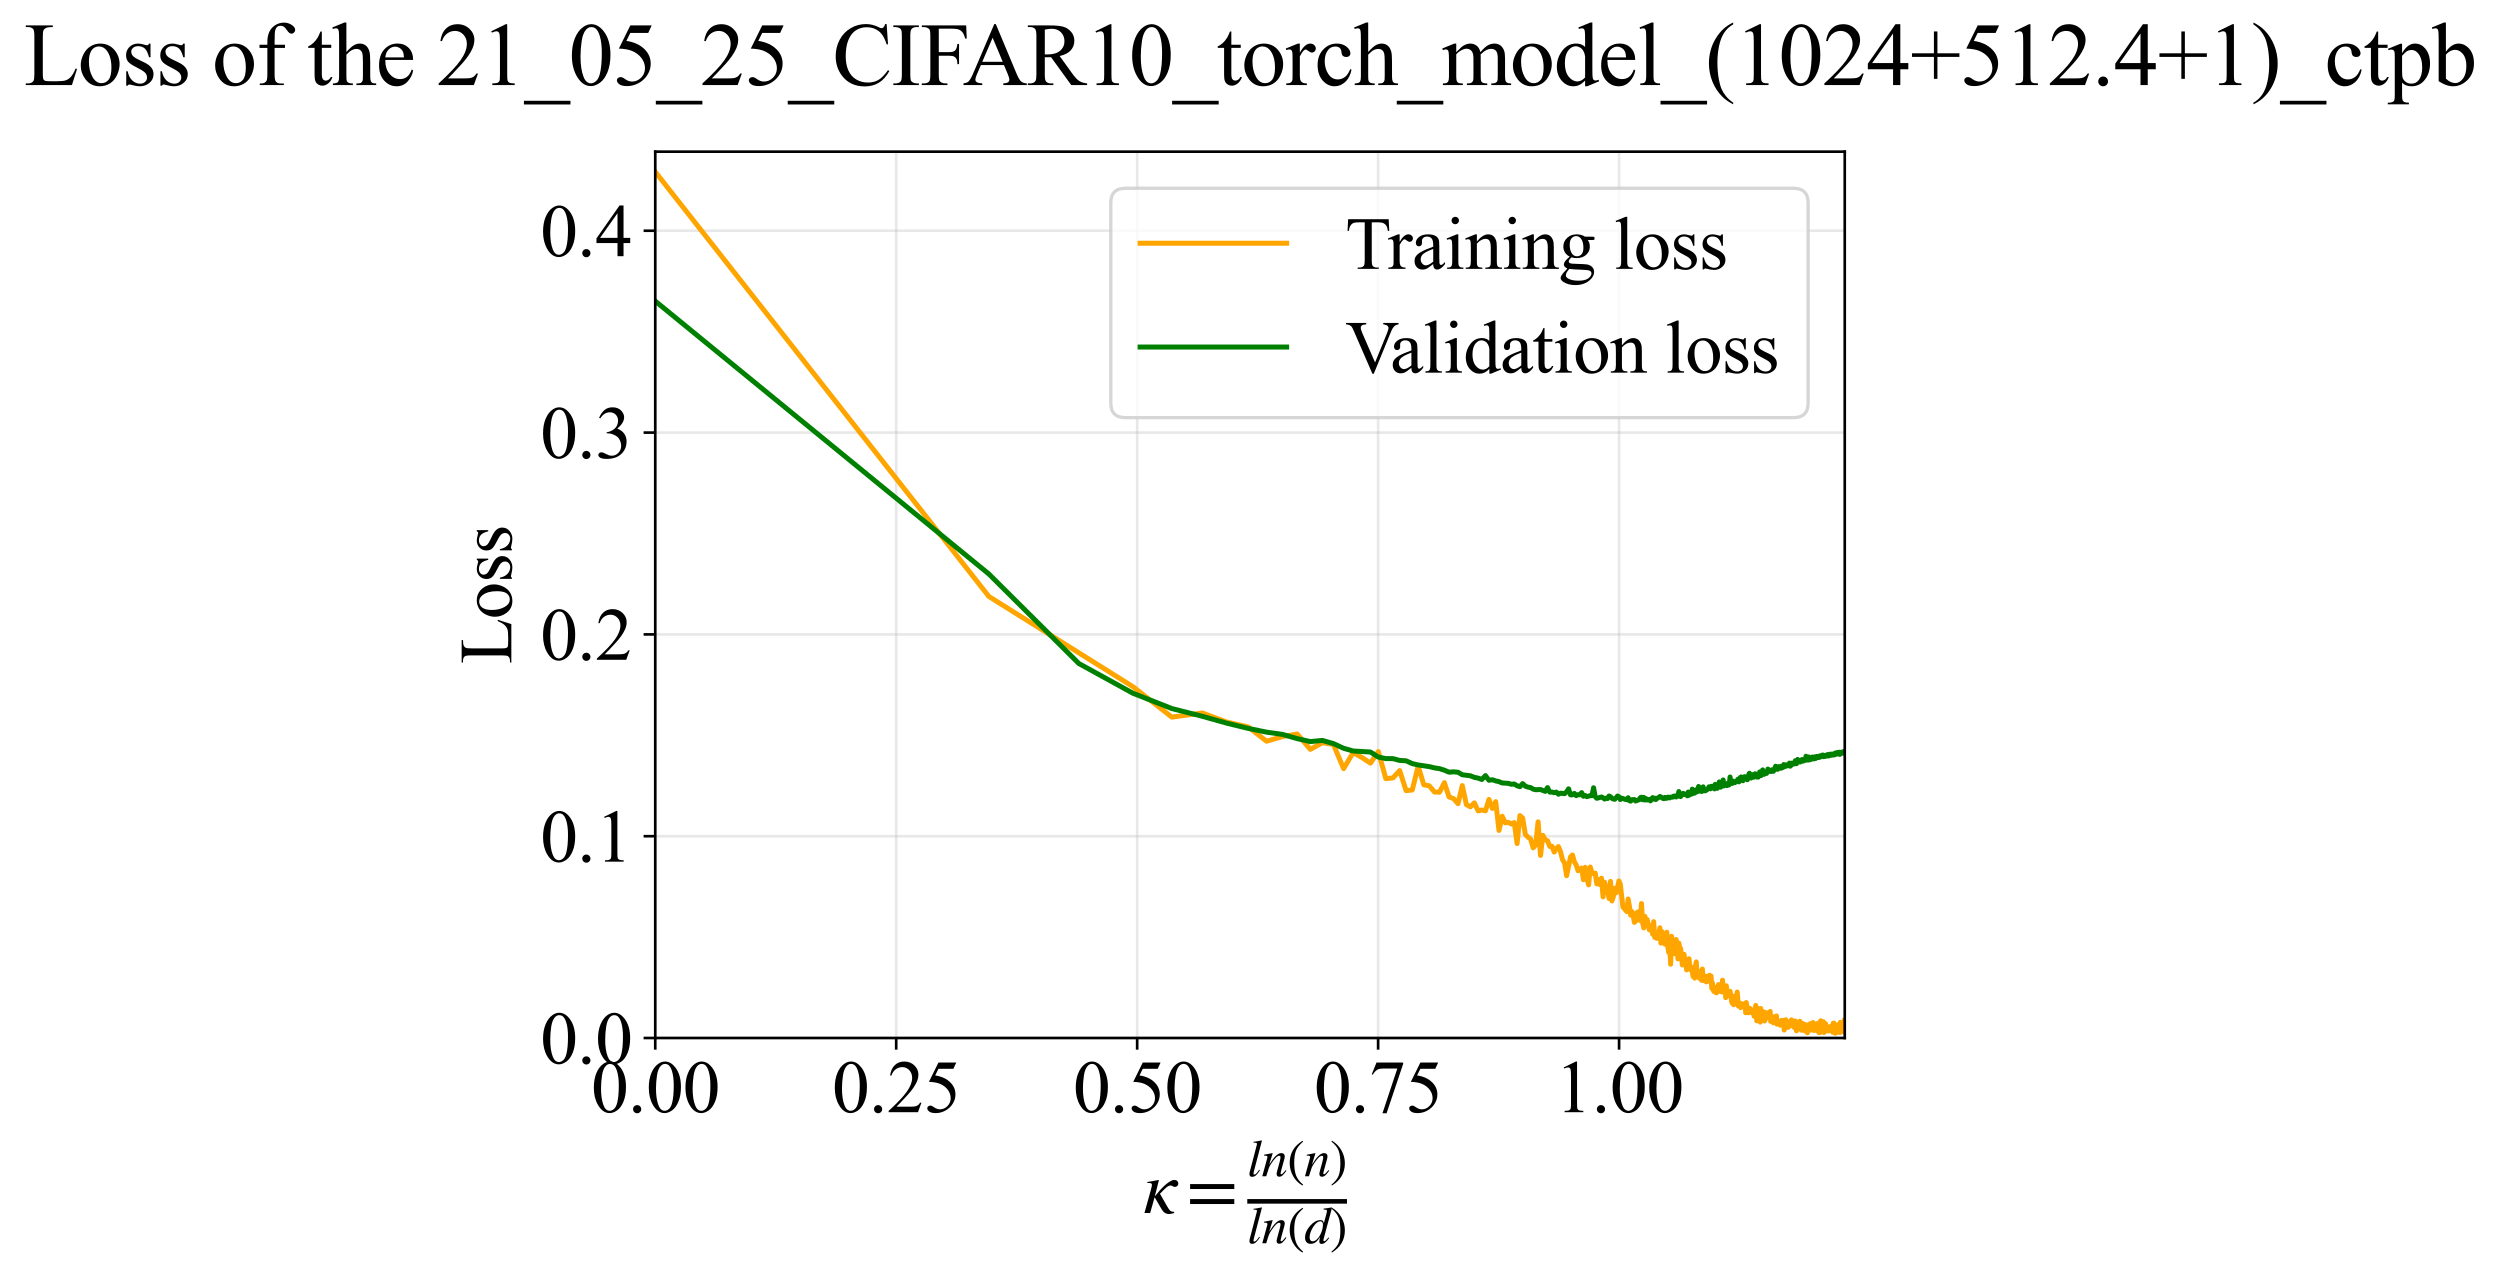 <?xml version="1.0" encoding="utf-8" standalone="no"?>
<!DOCTYPE svg PUBLIC "-//W3C//DTD SVG 1.1//EN"
  "http://www.w3.org/Graphics/SVG/1.1/DTD/svg11.dtd">
<svg xmlns:xlink="http://www.w3.org/1999/xlink" width="750.568pt" height="383.266pt" viewBox="0 0 750.568 383.266" xmlns="http://www.w3.org/2000/svg" version="1.1">
 <defs>
  <style type="text/css">*{stroke-linejoin: round; stroke-linecap: butt}</style>
 </defs>
 <g id="figure_1">
  <g id="patch_1">
   <path d="M 0 383.266 
L 750.568 383.266 
L 750.568 0 
L 0 0 
z
" style="fill: #ffffff"/>
  </g>
  <g id="axes_1">
   <g id="patch_2">
    <path d="M 196.724 311.644 
L 553.844 311.644 
L 553.844 45.532 
L 196.724 45.532 
z
" style="fill: #ffffff"/>
   </g>
   <g id="matplotlib.axis_1">
    <g id="xtick_1">
     <g id="line2d_1">
      <path d="M 196.724 311.644 
L 196.724 45.532 
" clip-path="url(#p6a7619f0c1)" style="fill: none; stroke: #b0b0b0; stroke-opacity: 0.3; stroke-width: 0.8; stroke-linecap: square"/>
     </g>
     <g id="line2d_2">
      <defs>
       <path id="me21dbf3a98" d="M 0 0 
L 0 3.5 
" style="stroke: #000000; stroke-width: 0.8"/>
      </defs>
      <g>
       <use xlink:href="#me21dbf3a98" x="196.724" y="311.644" style="stroke: #000000; stroke-width: 0.8"/>
      </g>
     </g>
     <g id="text_1">
      <!-- 0.00 -->
      <g transform="translate(177.474 333.92) scale(0.22 -0.22)">
       <defs>
        <path id="TimesNewRomanPSMT-30" d="M 231 2094 
Q 231 2819 450 3342 
Q 669 3866 1031 4122 
Q 1313 4325 1613 4325 
Q 2100 4325 2488 3828 
Q 2972 3213 2972 2159 
Q 2972 1422 2759 906 
Q 2547 391 2217 158 
Q 1888 -75 1581 -75 
Q 975 -75 572 641 
Q 231 1244 231 2094 
z
M 844 2016 
Q 844 1141 1059 588 
Q 1238 122 1591 122 
Q 1759 122 1940 273 
Q 2122 425 2216 781 
Q 2359 1319 2359 2297 
Q 2359 3022 2209 3506 
Q 2097 3866 1919 4016 
Q 1791 4119 1609 4119 
Q 1397 4119 1231 3928 
Q 1006 3669 925 3112 
Q 844 2556 844 2016 
z
" transform="scale(0.016)"/>
        <path id="TimesNewRomanPSMT-2e" d="M 800 606 
Q 947 606 1047 504 
Q 1147 403 1147 259 
Q 1147 116 1045 14 
Q 944 -88 800 -88 
Q 656 -88 554 14 
Q 453 116 453 259 
Q 453 406 554 506 
Q 656 606 800 606 
z
" transform="scale(0.016)"/>
       </defs>
       <use xlink:href="#TimesNewRomanPSMT-30"/>
       <use xlink:href="#TimesNewRomanPSMT-2e" transform="translate(50 0)"/>
       <use xlink:href="#TimesNewRomanPSMT-30" transform="translate(75 0)"/>
       <use xlink:href="#TimesNewRomanPSMT-30" transform="translate(125 0)"/>
      </g>
     </g>
    </g>
    <g id="xtick_2">
     <g id="line2d_3">
      <path d="M 269.065 311.644 
L 269.065 45.532 
" clip-path="url(#p6a7619f0c1)" style="fill: none; stroke: #b0b0b0; stroke-opacity: 0.3; stroke-width: 0.8; stroke-linecap: square"/>
     </g>
     <g id="line2d_4">
      <g>
       <use xlink:href="#me21dbf3a98" x="269.065" y="311.644" style="stroke: #000000; stroke-width: 0.8"/>
      </g>
     </g>
     <g id="text_2">
      <!-- 0.25 -->
      <g transform="translate(249.815 333.92) scale(0.22 -0.22)">
       <defs>
        <path id="TimesNewRomanPSMT-32" d="M 2934 816 
L 2638 0 
L 138 0 
L 138 116 
Q 1241 1122 1691 1759 
Q 2141 2397 2141 2925 
Q 2141 3328 1894 3587 
Q 1647 3847 1303 3847 
Q 991 3847 742 3664 
Q 494 3481 375 3128 
L 259 3128 
Q 338 3706 661 4015 
Q 984 4325 1469 4325 
Q 1984 4325 2329 3994 
Q 2675 3663 2675 3213 
Q 2675 2891 2525 2569 
Q 2294 2063 1775 1497 
Q 997 647 803 472 
L 1909 472 
Q 2247 472 2383 497 
Q 2519 522 2628 598 
Q 2738 675 2819 816 
L 2934 816 
z
" transform="scale(0.016)"/>
        <path id="TimesNewRomanPSMT-35" d="M 2778 4238 
L 2534 3706 
L 1259 3706 
L 981 3138 
Q 1809 3016 2294 2522 
Q 2709 2097 2709 1522 
Q 2709 1188 2573 903 
Q 2438 619 2231 419 
Q 2025 219 1772 97 
Q 1413 -75 1034 -75 
Q 653 -75 479 54 
Q 306 184 306 341 
Q 306 428 378 495 
Q 450 563 559 563 
Q 641 563 702 538 
Q 763 513 909 409 
Q 1144 247 1384 247 
Q 1750 247 2026 523 
Q 2303 800 2303 1197 
Q 2303 1581 2056 1914 
Q 1809 2247 1375 2428 
Q 1034 2569 447 2591 
L 1259 4238 
L 2778 4238 
z
" transform="scale(0.016)"/>
       </defs>
       <use xlink:href="#TimesNewRomanPSMT-30"/>
       <use xlink:href="#TimesNewRomanPSMT-2e" transform="translate(50 0)"/>
       <use xlink:href="#TimesNewRomanPSMT-32" transform="translate(75 0)"/>
       <use xlink:href="#TimesNewRomanPSMT-35" transform="translate(125 0)"/>
      </g>
     </g>
    </g>
    <g id="xtick_3">
     <g id="line2d_5">
      <path d="M 341.406 311.644 
L 341.406 45.532 
" clip-path="url(#p6a7619f0c1)" style="fill: none; stroke: #b0b0b0; stroke-opacity: 0.3; stroke-width: 0.8; stroke-linecap: square"/>
     </g>
     <g id="line2d_6">
      <g>
       <use xlink:href="#me21dbf3a98" x="341.406" y="311.644" style="stroke: #000000; stroke-width: 0.8"/>
      </g>
     </g>
     <g id="text_3">
      <!-- 0.50 -->
      <g transform="translate(322.156 333.92) scale(0.22 -0.22)">
       <use xlink:href="#TimesNewRomanPSMT-30"/>
       <use xlink:href="#TimesNewRomanPSMT-2e" transform="translate(50 0)"/>
       <use xlink:href="#TimesNewRomanPSMT-35" transform="translate(75 0)"/>
       <use xlink:href="#TimesNewRomanPSMT-30" transform="translate(125 0)"/>
      </g>
     </g>
    </g>
    <g id="xtick_4">
     <g id="line2d_7">
      <path d="M 413.748 311.644 
L 413.748 45.532 
" clip-path="url(#p6a7619f0c1)" style="fill: none; stroke: #b0b0b0; stroke-opacity: 0.3; stroke-width: 0.8; stroke-linecap: square"/>
     </g>
     <g id="line2d_8">
      <g>
       <use xlink:href="#me21dbf3a98" x="413.748" y="311.644" style="stroke: #000000; stroke-width: 0.8"/>
      </g>
     </g>
     <g id="text_4">
      <!-- 0.75 -->
      <g transform="translate(394.498 333.92) scale(0.22 -0.22)">
       <defs>
        <path id="TimesNewRomanPSMT-37" d="M 644 4238 
L 2916 4238 
L 2916 4119 
L 1503 -88 
L 1153 -88 
L 2419 3728 
L 1253 3728 
Q 900 3728 750 3644 
Q 488 3500 328 3200 
L 238 3234 
L 644 4238 
z
" transform="scale(0.016)"/>
       </defs>
       <use xlink:href="#TimesNewRomanPSMT-30"/>
       <use xlink:href="#TimesNewRomanPSMT-2e" transform="translate(50 0)"/>
       <use xlink:href="#TimesNewRomanPSMT-37" transform="translate(75 0)"/>
       <use xlink:href="#TimesNewRomanPSMT-35" transform="translate(125 0)"/>
      </g>
     </g>
    </g>
    <g id="xtick_5">
     <g id="line2d_9">
      <path d="M 486.089 311.644 
L 486.089 45.532 
" clip-path="url(#p6a7619f0c1)" style="fill: none; stroke: #b0b0b0; stroke-opacity: 0.3; stroke-width: 0.8; stroke-linecap: square"/>
     </g>
     <g id="line2d_10">
      <g>
       <use xlink:href="#me21dbf3a98" x="486.089" y="311.644" style="stroke: #000000; stroke-width: 0.8"/>
      </g>
     </g>
     <g id="text_5">
      <!-- 1.00 -->
      <g transform="translate(466.839 333.92) scale(0.22 -0.22)">
       <defs>
        <path id="TimesNewRomanPSMT-31" d="M 750 3822 
L 1781 4325 
L 1884 4325 
L 1884 747 
Q 1884 391 1914 303 
Q 1944 216 2037 169 
Q 2131 122 2419 116 
L 2419 0 
L 825 0 
L 825 116 
Q 1125 122 1212 167 
Q 1300 213 1334 289 
Q 1369 366 1369 747 
L 1369 3034 
Q 1369 3497 1338 3628 
Q 1316 3728 1258 3775 
Q 1200 3822 1119 3822 
Q 1003 3822 797 3725 
L 750 3822 
z
" transform="scale(0.016)"/>
       </defs>
       <use xlink:href="#TimesNewRomanPSMT-31"/>
       <use xlink:href="#TimesNewRomanPSMT-2e" transform="translate(50 0)"/>
       <use xlink:href="#TimesNewRomanPSMT-30" transform="translate(75 0)"/>
       <use xlink:href="#TimesNewRomanPSMT-30" transform="translate(125 0)"/>
      </g>
     </g>
    </g>
    <g id="text_6">
     <!-- $\kappa  = \frac{ln(n)}{ln(d)}$ -->
     <g transform="translate(343.274 364.186) scale(0.22 -0.22)">
      <defs>
       <path id="STIXGeneral-Italic-3ba" d="M 979 1440 
L 998 1446 
Q 1850 2541 2464 2790 
Q 2547 2822 2630 2822 
Q 2797 2822 2886 2736 
Q 2976 2650 2976 2522 
Q 2976 2387 2893 2307 
Q 2810 2227 2682 2227 
Q 2605 2227 2502 2288 
Q 2400 2349 2336 2349 
Q 2170 2349 1990 2205 
Q 1811 2061 1414 1645 
L 2042 544 
Q 2202 262 2310 182 
Q 2419 102 2624 102 
L 2624 0 
Q 2374 -83 2182 -83 
Q 1786 -83 1555 326 
L 960 1350 
L 576 0 
L 90 0 
L 640 1978 
Q 730 2317 730 2406 
Q 730 2560 518 2560 
L 339 2560 
L 339 2650 
Q 678 2694 1306 2822 
L 1325 2803 
L 979 1440 
z
" transform="scale(0.016)"/>
       <path id="STIXGeneral-Regular-3d" d="M 4077 2048 
L 307 2048 
L 307 2470 
L 4077 2470 
L 4077 2048 
z
M 4077 768 
L 307 768 
L 307 1190 
L 4077 1190 
L 4077 768 
z
" transform="scale(0.016)"/>
       <path id="STIXGeneral-Italic-6c" d="M 1786 4339 
L 806 595 
Q 755 410 755 320 
Q 755 205 864 205 
Q 1037 205 1293 570 
L 1453 794 
L 1542 730 
Q 1254 275 1046 102 
Q 838 -70 576 -70 
Q 262 -70 262 288 
Q 262 397 288 480 
L 1165 3834 
Q 1184 3898 1184 3955 
Q 1184 4096 870 4096 
L 755 4096 
L 755 4198 
Q 1203 4250 1747 4371 
L 1786 4339 
z
" transform="scale(0.016)"/>
       <path id="STIXGeneral-Italic-6e" d="M 2944 749 
L 3034 666 
Q 2707 218 2534 80 
Q 2362 -58 2138 -58 
Q 2010 -58 1923 28 
Q 1837 115 1837 288 
Q 1837 390 1939 768 
L 2221 1805 
Q 2310 2150 2310 2310 
Q 2310 2496 2157 2496 
Q 1971 2496 1750 2275 
Q 1530 2054 1210 1587 
Q 998 1274 899 1024 
Q 800 774 570 0 
L 90 0 
L 704 2240 
Q 717 2304 717 2349 
Q 717 2445 630 2480 
Q 544 2515 301 2522 
L 301 2624 
Q 550 2675 857 2729 
Q 1165 2784 1338 2822 
L 1363 2810 
L 934 1414 
Q 1408 2170 1753 2496 
Q 2099 2822 2413 2822 
Q 2611 2822 2720 2716 
Q 2829 2611 2829 2432 
Q 2829 2272 2765 2048 
L 2406 749 
Q 2317 429 2317 358 
Q 2317 243 2419 243 
Q 2541 243 2810 582 
Q 2854 634 2944 749 
z
" transform="scale(0.016)"/>
       <path id="STIXGeneral-Regular-28" d="M 1946 -1030 
L 1869 -1133 
Q 1126 -710 716 32 
Q 307 774 307 1613 
Q 307 3386 1888 4326 
L 1946 4224 
Q 1293 3667 1075 3126 
Q 858 2586 858 1632 
Q 858 685 1082 96 
Q 1306 -493 1946 -1030 
z
" transform="scale(0.016)"/>
       <path id="STIXGeneral-Regular-29" d="M 186 4224 
L 262 4326 
Q 992 3891 1408 3148 
Q 1824 2406 1824 1581 
Q 1824 -166 243 -1133 
L 186 -1030 
Q 845 -486 1059 54 
Q 1274 595 1274 1562 
Q 1274 2534 1059 3120 
Q 845 3706 186 4224 
z
" transform="scale(0.016)"/>
       <path id="STIXGeneral-Italic-64" d="M 3334 4371 
L 3373 4333 
L 3123 3360 
L 2739 1958 
Q 2323 429 2323 384 
Q 2323 256 2438 256 
Q 2522 256 2614 336 
Q 2707 416 2963 710 
L 3040 646 
Q 2547 -83 2099 -83 
Q 1978 -83 1907 -6 
Q 1837 70 1837 205 
Q 1837 397 1920 774 
Q 1645 307 1379 118 
Q 1114 -70 781 -70 
Q 461 -70 278 125 
Q 96 320 96 678 
Q 96 1440 713 2131 
Q 1331 2822 1965 2822 
Q 2163 2822 2256 2732 
Q 2349 2643 2381 2451 
L 2387 2451 
L 2675 3494 
Q 2765 3808 2765 3949 
Q 2765 4051 2694 4076 
Q 2624 4102 2355 4115 
L 2355 4224 
Q 2848 4269 3334 4371 
z
M 2278 2310 
Q 2278 2477 2185 2576 
Q 2093 2675 1978 2675 
Q 1677 2675 1395 2381 
Q 1075 2042 864 1571 
Q 653 1101 653 704 
Q 653 486 752 361 
Q 851 237 1024 237 
Q 1312 237 1606 550 
Q 1901 864 2089 1350 
Q 2278 1837 2278 2310 
z
" transform="scale(0.016)"/>
      </defs>
      <use xlink:href="#STIXGeneral-Italic-3ba" transform="translate(0 0.003)"/>
      <use xlink:href="#STIXGeneral-Regular-3d" transform="translate(58.84 0.003)"/>
      <use xlink:href="#STIXGeneral-Italic-6c" transform="translate(141.78 50.192) scale(0.7)"/>
      <use xlink:href="#STIXGeneral-Italic-6e" transform="translate(161.24 50.192) scale(0.7)"/>
      <use xlink:href="#STIXGeneral-Regular-28" transform="translate(196.24 50.192) scale(0.7)"/>
      <use xlink:href="#STIXGeneral-Italic-6e" transform="translate(219.55 50.192) scale(0.7)"/>
      <use xlink:href="#STIXGeneral-Regular-29" transform="translate(254.55 50.192) scale(0.7)"/>
      <use xlink:href="#STIXGeneral-Italic-6c" transform="translate(141.78 -41.258) scale(0.7)"/>
      <use xlink:href="#STIXGeneral-Italic-6e" transform="translate(161.24 -41.258) scale(0.7)"/>
      <use xlink:href="#STIXGeneral-Regular-28" transform="translate(196.24 -41.258) scale(0.7)"/>
      <use xlink:href="#STIXGeneral-Italic-64" transform="translate(219.55 -41.258) scale(0.7)"/>
      <use xlink:href="#STIXGeneral-Regular-29" transform="translate(254.55 -41.258) scale(0.7)"/>
      <path d="M 141.78 12.8 
L 141.78 19.05 
L 277.86 19.05 
L 277.86 12.8 
L 141.78 12.8 
z
"/>
     </g>
    </g>
   </g>
   <g id="matplotlib.axis_2">
    <g id="ytick_1">
     <g id="line2d_11">
      <path d="M 196.724 311.644 
L 553.844 311.644 
" clip-path="url(#p6a7619f0c1)" style="fill: none; stroke: #b0b0b0; stroke-opacity: 0.3; stroke-width: 0.8; stroke-linecap: square"/>
     </g>
     <g id="line2d_12">
      <defs>
       <path id="mf552feef4f" d="M 0 0 
L -3.5 0 
" style="stroke: #000000; stroke-width: 0.8"/>
      </defs>
      <g>
       <use xlink:href="#mf552feef4f" x="196.724" y="311.644" style="stroke: #000000; stroke-width: 0.8"/>
      </g>
     </g>
     <g id="text_7">
      <!-- 0.0 -->
      <g transform="translate(162.224 319.282) scale(0.22 -0.22)">
       <use xlink:href="#TimesNewRomanPSMT-30"/>
       <use xlink:href="#TimesNewRomanPSMT-2e" transform="translate(50 0)"/>
       <use xlink:href="#TimesNewRomanPSMT-30" transform="translate(75 0)"/>
      </g>
     </g>
    </g>
    <g id="ytick_2">
     <g id="line2d_13">
      <path d="M 196.724 251.053 
L 553.844 251.053 
" clip-path="url(#p6a7619f0c1)" style="fill: none; stroke: #b0b0b0; stroke-opacity: 0.3; stroke-width: 0.8; stroke-linecap: square"/>
     </g>
     <g id="line2d_14">
      <g>
       <use xlink:href="#mf552feef4f" x="196.724" y="251.053" style="stroke: #000000; stroke-width: 0.8"/>
      </g>
     </g>
     <g id="text_8">
      <!-- 0.1 -->
      <g transform="translate(162.224 258.691) scale(0.22 -0.22)">
       <use xlink:href="#TimesNewRomanPSMT-30"/>
       <use xlink:href="#TimesNewRomanPSMT-2e" transform="translate(50 0)"/>
       <use xlink:href="#TimesNewRomanPSMT-31" transform="translate(75 0)"/>
      </g>
     </g>
    </g>
    <g id="ytick_3">
     <g id="line2d_15">
      <path d="M 196.724 190.462 
L 553.844 190.462 
" clip-path="url(#p6a7619f0c1)" style="fill: none; stroke: #b0b0b0; stroke-opacity: 0.3; stroke-width: 0.8; stroke-linecap: square"/>
     </g>
     <g id="line2d_16">
      <g>
       <use xlink:href="#mf552feef4f" x="196.724" y="190.462" style="stroke: #000000; stroke-width: 0.8"/>
      </g>
     </g>
     <g id="text_9">
      <!-- 0.2 -->
      <g transform="translate(162.224 198.1) scale(0.22 -0.22)">
       <use xlink:href="#TimesNewRomanPSMT-30"/>
       <use xlink:href="#TimesNewRomanPSMT-2e" transform="translate(50 0)"/>
       <use xlink:href="#TimesNewRomanPSMT-32" transform="translate(75 0)"/>
      </g>
     </g>
    </g>
    <g id="ytick_4">
     <g id="line2d_17">
      <path d="M 196.724 129.871 
L 553.844 129.871 
" clip-path="url(#p6a7619f0c1)" style="fill: none; stroke: #b0b0b0; stroke-opacity: 0.3; stroke-width: 0.8; stroke-linecap: square"/>
     </g>
     <g id="line2d_18">
      <g>
       <use xlink:href="#mf552feef4f" x="196.724" y="129.871" style="stroke: #000000; stroke-width: 0.8"/>
      </g>
     </g>
     <g id="text_10">
      <!-- 0.3 -->
      <g transform="translate(162.224 137.509) scale(0.22 -0.22)">
       <defs>
        <path id="TimesNewRomanPSMT-33" d="M 325 3431 
Q 506 3859 782 4092 
Q 1059 4325 1472 4325 
Q 1981 4325 2253 3994 
Q 2459 3747 2459 3466 
Q 2459 3003 1878 2509 
Q 2269 2356 2469 2072 
Q 2669 1788 2669 1403 
Q 2669 853 2319 450 
Q 1863 -75 997 -75 
Q 569 -75 414 31 
Q 259 138 259 259 
Q 259 350 332 419 
Q 406 488 509 488 
Q 588 488 669 463 
Q 722 447 909 348 
Q 1097 250 1169 231 
Q 1284 197 1416 197 
Q 1734 197 1970 444 
Q 2206 691 2206 1028 
Q 2206 1275 2097 1509 
Q 2016 1684 1919 1775 
Q 1784 1900 1550 2001 
Q 1316 2103 1072 2103 
L 972 2103 
L 972 2197 
Q 1219 2228 1467 2375 
Q 1716 2522 1828 2728 
Q 1941 2934 1941 3181 
Q 1941 3503 1739 3701 
Q 1538 3900 1238 3900 
Q 753 3900 428 3381 
L 325 3431 
z
" transform="scale(0.016)"/>
       </defs>
       <use xlink:href="#TimesNewRomanPSMT-30"/>
       <use xlink:href="#TimesNewRomanPSMT-2e" transform="translate(50 0)"/>
       <use xlink:href="#TimesNewRomanPSMT-33" transform="translate(75 0)"/>
      </g>
     </g>
    </g>
    <g id="ytick_5">
     <g id="line2d_19">
      <path d="M 196.724 69.28 
L 553.844 69.28 
" clip-path="url(#p6a7619f0c1)" style="fill: none; stroke: #b0b0b0; stroke-opacity: 0.3; stroke-width: 0.8; stroke-linecap: square"/>
     </g>
     <g id="line2d_20">
      <g>
       <use xlink:href="#mf552feef4f" x="196.724" y="69.28" style="stroke: #000000; stroke-width: 0.8"/>
      </g>
     </g>
     <g id="text_11">
      <!-- 0.4 -->
      <g transform="translate(162.224 76.918) scale(0.22 -0.22)">
       <defs>
        <path id="TimesNewRomanPSMT-34" d="M 2978 1563 
L 2978 1119 
L 2409 1119 
L 2409 0 
L 1894 0 
L 1894 1119 
L 100 1119 
L 100 1519 
L 2066 4325 
L 2409 4325 
L 2409 1563 
L 2978 1563 
z
M 1894 1563 
L 1894 3666 
L 406 1563 
L 1894 1563 
z
" transform="scale(0.016)"/>
       </defs>
       <use xlink:href="#TimesNewRomanPSMT-30"/>
       <use xlink:href="#TimesNewRomanPSMT-2e" transform="translate(50 0)"/>
       <use xlink:href="#TimesNewRomanPSMT-34" transform="translate(75 0)"/>
      </g>
     </g>
    </g>
    <g id="text_12">
     <!-- Loss -->
     <g transform="translate(153.518 199.369) rotate(-90) scale(0.22 -0.22)">
      <defs>
       <path id="TimesNewRomanPSMT-4c" d="M 3669 1172 
L 3772 1150 
L 3409 0 
L 128 0 
L 128 116 
L 288 116 
Q 556 116 672 291 
Q 738 391 738 753 
L 738 3488 
Q 738 3884 650 3984 
Q 528 4122 288 4122 
L 128 4122 
L 128 4238 
L 2047 4238 
L 2047 4122 
Q 1709 4125 1573 4059 
Q 1438 3994 1388 3894 
Q 1338 3794 1338 3416 
L 1338 753 
Q 1338 494 1388 397 
Q 1425 331 1503 300 
Q 1581 269 1991 269 
L 2300 269 
Q 2788 269 2984 341 
Q 3181 413 3343 595 
Q 3506 778 3669 1172 
z
" transform="scale(0.016)"/>
       <path id="TimesNewRomanPSMT-6f" d="M 1600 2947 
Q 2250 2947 2644 2453 
Q 2978 2031 2978 1484 
Q 2978 1100 2793 706 
Q 2609 313 2286 112 
Q 1963 -88 1566 -88 
Q 919 -88 538 428 
Q 216 863 216 1403 
Q 216 1797 411 2186 
Q 606 2575 925 2761 
Q 1244 2947 1600 2947 
z
M 1503 2744 
Q 1338 2744 1170 2645 
Q 1003 2547 900 2300 
Q 797 2053 797 1666 
Q 797 1041 1045 587 
Q 1294 134 1700 134 
Q 2003 134 2200 384 
Q 2397 634 2397 1244 
Q 2397 2006 2069 2444 
Q 1847 2744 1503 2744 
z
" transform="scale(0.016)"/>
       <path id="TimesNewRomanPSMT-73" d="M 2050 2947 
L 2050 1972 
L 1947 1972 
Q 1828 2431 1642 2597 
Q 1456 2763 1169 2763 
Q 950 2763 815 2647 
Q 681 2531 681 2391 
Q 681 2216 781 2091 
Q 878 1963 1175 1819 
L 1631 1597 
Q 2266 1288 2266 781 
Q 2266 391 1970 151 
Q 1675 -88 1309 -88 
Q 1047 -88 709 6 
Q 606 38 541 38 
Q 469 38 428 -44 
L 325 -44 
L 325 978 
L 428 978 
Q 516 541 762 319 
Q 1009 97 1316 97 
Q 1531 97 1667 223 
Q 1803 350 1803 528 
Q 1803 744 1651 891 
Q 1500 1038 1047 1263 
Q 594 1488 453 1669 
Q 313 1847 313 2119 
Q 313 2472 555 2709 
Q 797 2947 1181 2947 
Q 1350 2947 1591 2875 
Q 1750 2828 1803 2828 
Q 1853 2828 1881 2850 
Q 1909 2872 1947 2947 
L 2050 2947 
z
" transform="scale(0.016)"/>
      </defs>
      <use xlink:href="#TimesNewRomanPSMT-4c"/>
      <use xlink:href="#TimesNewRomanPSMT-6f" transform="translate(61.084 0)"/>
      <use xlink:href="#TimesNewRomanPSMT-73" transform="translate(111.084 0)"/>
      <use xlink:href="#TimesNewRomanPSMT-73" transform="translate(150 0)"/>
     </g>
    </g>
   </g>
   <g id="line2d_21">
    <path d="M 196.724 51.591 
L 296.894 179.09 
L 340.151 206.18 
L 351.823 215.303 
L 360.935 214.048 
L 368.41 216.817 
L 374.747 218.238 
L 380.249 222.528 
L 385.108 221.121 
L 389.461 220.366 
L 393.402 224.983 
L 397.003 222.992 
L 400.318 223.486 
L 403.389 230.765 
L 406.25 225.949 
L 408.927 227.446 
L 411.443 229.115 
L 413.815 225.644 
L 416.06 233.765 
L 418.191 233.557 
L 420.218 231.354 
L 422.151 237.364 
L 423.998 237.177 
L 425.767 229.994 
L 427.465 235.617 
L 429.096 235.919 
L 430.665 237.778 
L 432.178 237.844 
L 433.638 234.984 
L 435.048 239.253 
L 436.413 239.777 
L 437.734 241.281 
L 439.014 235.858 
L 440.257 241.601 
L 441.464 242.225 
L 442.636 241.048 
L 443.777 243.436 
L 444.887 243.178 
L 445.969 243.427 
L 447.023 240.01 
L 448.052 242.717 
L 449.055 240.681 
L 450.035 249.316 
L 450.993 245.054 
L 451.929 247.039 
L 452.844 246.883 
L 453.74 247.39 
L 454.617 246.952 
L 455.476 253.25 
L 456.318 244.872 
L 457.143 245.599 
L 457.952 250.509 
L 458.746 251.345 
L 459.525 251.89 
L 460.289 254.539 
L 461.04 253.685 
L 461.778 246.743 
L 462.502 256.82 
L 463.215 250.789 
L 463.915 252.112 
L 464.604 252.414 
L 465.282 254.128 
L 465.949 254.072 
L 466.605 255.802 
L 467.252 254.728 
L 467.888 254.167 
L 468.515 255.748 
L 469.132 258.151 
L 469.741 259.11 
L 470.341 262.899 
L 471.515 257.255 
L 472.09 256.702 
L 472.657 258.724 
L 473.217 259.7 
L 473.769 261.414 
L 474.852 260.605 
L 475.383 264.113 
L 475.908 260.396 
L 476.426 263.577 
L 476.937 265.662 
L 477.443 260.3 
L 477.942 262.009 
L 478.436 262.306 
L 478.923 262.136 
L 479.405 265.387 
L 479.882 264.042 
L 480.353 265.564 
L 480.819 263.667 
L 481.28 269.259 
L 481.736 264.862 
L 482.186 266.648 
L 482.632 266.752 
L 483.074 269.753 
L 483.51 264.628 
L 483.943 270.485 
L 484.37 269.188 
L 484.794 266.67 
L 485.213 268.04 
L 485.628 266.48 
L 486.039 264.495 
L 486.446 265.424 
L 487.248 272.309 
L 488.035 273.225 
L 488.423 273.694 
L 488.807 269.913 
L 489.188 272.005 
L 489.565 274.75 
L 489.939 273.664 
L 490.31 274.77 
L 490.678 276.912 
L 491.042 276.628 
L 491.403 274.006 
L 491.761 273.782 
L 492.468 276.403 
L 492.817 271.28 
L 493.163 277.081 
L 493.507 278.578 
L 493.847 275.126 
L 494.185 277.226 
L 494.52 276.07 
L 495.182 279.179 
L 495.509 279.136 
L 495.834 277.9 
L 496.156 280.471 
L 496.476 276.71 
L 496.793 281.425 
L 497.108 279.898 
L 497.42 281.726 
L 498.038 280.291 
L 498.344 278.544 
L 498.647 283.146 
L 498.948 279.671 
L 499.247 281.992 
L 499.544 280.672 
L 499.839 283.447 
L 500.423 279.872 
L 500.711 284.226 
L 500.998 285.964 
L 501.283 283.745 
L 501.566 289.483 
L 501.847 281.106 
L 502.126 283.996 
L 502.403 283.653 
L 502.678 286.32 
L 503.224 282.068 
L 503.762 287.87 
L 504.029 283.146 
L 504.293 284.513 
L 504.557 284.756 
L 504.818 286.687 
L 505.078 289.71 
L 505.593 286.513 
L 505.848 288.267 
L 506.102 288.366 
L 506.354 291.182 
L 506.605 289.192 
L 506.854 288.12 
L 507.101 287.851 
L 507.348 291.026 
L 507.592 290.191 
L 507.836 290.633 
L 508.318 293.161 
L 508.557 290.515 
L 508.795 293.654 
L 509.031 289.914 
L 509.266 288.796 
L 509.5 292.63 
L 509.732 291.667 
L 509.963 291.557 
L 510.193 293.696 
L 510.422 293.607 
L 510.649 291.809 
L 510.876 294.332 
L 511.1 290.935 
L 511.324 294.095 
L 511.547 294.392 
L 511.768 294.311 
L 511.988 293.074 
L 512.207 294.754 
L 512.425 294.752 
L 512.642 294.06 
L 512.858 294.321 
L 513.072 292.908 
L 513.285 292.8 
L 513.498 293.55 
L 513.709 293.046 
L 513.919 296.716 
L 514.128 295.162 
L 514.337 297.166 
L 514.544 297.646 
L 514.955 296.42 
L 515.159 298.021 
L 515.362 298.061 
L 515.564 297.741 
L 515.965 295.592 
L 516.164 297.388 
L 516.363 296.426 
L 516.56 297.713 
L 516.756 297.091 
L 516.952 297.791 
L 517.146 294.293 
L 517.34 296.702 
L 517.533 296.089 
L 517.724 296.461 
L 517.915 296.074 
L 518.105 299.519 
L 518.295 295.968 
L 518.483 298.027 
L 519.043 298.962 
L 519.228 298.625 
L 519.412 297.609 
L 519.96 301.039 
L 520.141 301.249 
L 520.322 301.129 
L 520.501 301.657 
L 520.68 299.081 
L 520.858 300.418 
L 521.035 299.26 
L 521.211 300.853 
L 521.387 299.905 
L 521.562 297.836 
L 521.91 302.044 
L 522.083 301.742 
L 522.255 301.095 
L 522.597 302.521 
L 522.767 301.362 
L 522.936 301.476 
L 523.105 301.349 
L 523.273 302.097 
L 523.44 301.489 
L 523.606 301.723 
L 523.772 301.453 
L 523.938 301.439 
L 524.102 304.059 
L 524.266 300.986 
L 524.916 304.062 
L 525.076 303.348 
L 525.237 303.153 
L 525.396 302.769 
L 525.555 303.396 
L 525.714 303.361 
L 525.871 303.127 
L 526.029 304.1 
L 526.341 303.709 
L 526.651 305.127 
L 526.806 303.711 
L 526.959 303.825 
L 527.113 301.851 
L 527.265 302.82 
L 527.417 306.488 
L 527.569 303.121 
L 527.72 302.719 
L 528.02 304.622 
L 528.169 304.271 
L 528.318 303.481 
L 528.466 306.864 
L 528.614 302.782 
L 528.761 305.625 
L 528.908 303.739 
L 529.054 304.055 
L 529.2 303.667 
L 529.345 304.571 
L 529.489 304.561 
L 529.633 304.95 
L 529.777 306.526 
L 529.92 303.915 
L 530.063 304.457 
L 530.205 304.413 
L 530.347 304.553 
L 530.488 305.494 
L 530.629 305.657 
L 530.769 304.219 
L 530.909 304.107 
L 531.048 304.619 
L 531.187 303.862 
L 531.326 305.611 
L 531.464 303.675 
L 531.601 306.655 
L 531.738 305.927 
L 531.875 305.896 
L 532.011 306.412 
L 532.147 305.726 
L 532.282 306.073 
L 532.417 307.078 
L 532.685 305.247 
L 532.952 307.031 
L 533.084 305.683 
L 533.217 306.45 
L 533.349 305.023 
L 533.48 307.483 
L 533.611 306.559 
L 533.742 307.49 
L 533.872 306.837 
L 534.002 306.968 
L 534.389 306.61 
L 534.517 307.802 
L 534.645 307.091 
L 534.772 307.264 
L 534.899 306.344 
L 535.026 306.678 
L 535.152 306.389 
L 535.278 306.504 
L 535.404 306.379 
L 535.529 306.503 
L 535.653 309.24 
L 535.778 307.314 
L 535.902 307.125 
L 536.149 306.154 
L 536.394 307.867 
L 536.517 306.65 
L 536.638 308.432 
L 536.76 307.959 
L 536.881 308.431 
L 537.122 306.842 
L 537.242 307.834 
L 537.362 306.896 
L 537.482 307.933 
L 537.601 307.428 
L 537.719 307.799 
L 537.838 306.189 
L 538.074 307.753 
L 538.191 307.715 
L 538.657 308.484 
L 538.773 307.777 
L 538.888 308.41 
L 539.004 306.528 
L 539.118 308.265 
L 539.233 307.295 
L 539.347 309.485 
L 539.461 307.048 
L 539.575 307.713 
L 539.688 306.915 
L 539.801 307.096 
L 540.026 308.575 
L 540.138 307.478 
L 540.25 307.945 
L 540.361 306.608 
L 540.472 307.143 
L 540.583 308.548 
L 540.694 307.358 
L 540.804 309.295 
L 541.133 307.241 
L 541.242 307.729 
L 541.459 309.35 
L 541.783 307.813 
L 541.891 307.585 
L 541.998 307.868 
L 542.105 309.613 
L 542.211 308.145 
L 542.318 308.365 
L 542.53 308.224 
L 542.635 310.056 
L 542.95 307.616 
L 543.055 308.265 
L 543.159 307.983 
L 543.263 308.919 
L 543.47 307.322 
L 543.573 309.24 
L 543.676 308.808 
L 543.779 308.951 
L 543.983 307.974 
L 544.085 309.254 
L 544.288 306.989 
L 544.49 309.224 
L 544.591 308.41 
L 544.691 309.382 
L 544.792 309.248 
L 544.892 307.748 
L 544.991 308.336 
L 545.091 307.718 
L 545.19 309.003 
L 545.289 307.816 
L 545.388 308.147 
L 545.486 307.308 
L 545.585 309.449 
L 545.683 309.379 
L 545.878 308.509 
L 545.976 307.832 
L 546.073 310.012 
L 546.267 307.355 
L 546.363 310.031 
L 546.459 306.699 
L 546.555 308.469 
L 546.651 306.452 
L 547.032 308.754 
L 547.127 308.871 
L 547.222 309.399 
L 547.41 306.747 
L 547.598 309.985 
L 547.691 308.214 
L 547.878 309.14 
L 547.97 309.11 
L 548.063 307.308 
L 548.34 309.51 
L 548.432 308.865 
L 548.615 309.524 
L 548.706 308.325 
L 548.797 308.887 
L 548.888 308.345 
L 548.978 309.521 
L 549.069 308.602 
L 549.159 308.916 
L 549.249 308.329 
L 549.607 309.243 
L 549.785 308.039 
L 549.963 309.264 
L 550.051 308.632 
L 550.227 309.913 
L 550.402 307.197 
L 550.49 309.891 
L 550.577 307.174 
L 550.751 308.677 
L 550.838 307.49 
L 551.01 310.195 
L 551.183 308.688 
L 551.268 308.709 
L 551.354 308.411 
L 551.439 309.319 
L 551.525 309.27 
L 551.61 309.289 
L 551.695 308.691 
L 551.864 309.927 
L 552.033 307.524 
L 552.117 309.923 
L 552.284 308.071 
L 552.451 309.969 
L 552.535 306.924 
L 552.618 307.807 
L 552.7 307.554 
L 552.866 309.346 
L 553.03 308.39 
L 553.113 309.051 
L 553.194 307.865 
L 553.276 309.67 
L 553.358 308.464 
L 553.439 308.744 
L 553.602 306.637 
L 553.763 309.965 
L 553.844 306.319 
L 553.844 306.319 
" clip-path="url(#p6a7619f0c1)" style="fill: none; stroke: #ffa500; stroke-width: 1.5; stroke-linecap: square"/>
   </g>
   <g id="line2d_22">
    <path d="M 196.724 90.407 
L 296.894 172.343 
L 323.891 199.205 
L 340.151 208.139 
L 351.823 212.73 
L 360.935 215.046 
L 368.41 217.143 
L 374.747 218.689 
L 380.249 219.81 
L 385.108 220.499 
L 389.461 221.761 
L 393.402 222.644 
L 397.003 222.295 
L 400.318 223.241 
L 403.389 224.658 
L 406.25 225.472 
L 411.443 225.774 
L 413.815 227.286 
L 416.06 227.743 
L 418.191 227.759 
L 420.218 228.3 
L 422.151 228.417 
L 423.998 229.253 
L 425.767 229.657 
L 429.096 230.157 
L 430.665 230.538 
L 432.178 230.775 
L 433.638 231.236 
L 435.048 231.832 
L 436.413 231.724 
L 437.734 231.846 
L 439.014 232.606 
L 441.464 232.914 
L 442.636 233.384 
L 443.777 233.61 
L 444.887 234.02 
L 445.969 232.86 
L 447.023 234.255 
L 448.052 234.099 
L 449.055 234.454 
L 450.035 234.667 
L 450.993 235.07 
L 452.844 235.182 
L 453.74 235.46 
L 454.617 235.383 
L 455.476 235.91 
L 456.318 236.182 
L 457.143 235.267 
L 457.952 236.032 
L 458.746 236.323 
L 459.525 236.447 
L 460.289 236.912 
L 461.04 237.096 
L 462.502 237.037 
L 463.915 237.587 
L 464.604 236.459 
L 465.282 237.808 
L 465.949 237.804 
L 466.605 237.991 
L 467.252 237.815 
L 467.888 238.447 
L 468.515 238.127 
L 469.741 238.279 
L 470.341 237.724 
L 470.932 236.83 
L 471.515 238.643 
L 472.09 238.622 
L 472.657 238.197 
L 473.217 238.87 
L 473.769 238.571 
L 474.314 238.618 
L 474.852 237.965 
L 475.383 239.06 
L 475.908 238.833 
L 476.426 239.178 
L 477.443 238.867 
L 477.942 238.878 
L 478.436 236.512 
L 478.923 239.159 
L 479.405 239.665 
L 480.819 239.284 
L 481.28 239.514 
L 481.736 239.904 
L 482.186 239.621 
L 482.632 239.748 
L 483.074 238.99 
L 483.51 239.205 
L 483.943 239.664 
L 484.37 239.899 
L 484.794 239.967 
L 485.628 239 
L 486.039 239.191 
L 486.446 240.026 
L 486.849 239.607 
L 488.035 240.036 
L 488.423 240.074 
L 488.807 239.502 
L 489.188 240.396 
L 489.565 240.514 
L 489.939 240.102 
L 490.678 240.036 
L 491.042 240.479 
L 492.116 240.091 
L 492.468 239.487 
L 492.817 239.346 
L 493.163 240.098 
L 493.507 239.398 
L 493.847 240.187 
L 494.185 239.762 
L 494.52 240.178 
L 494.852 240.147 
L 495.182 240 
L 495.509 240.439 
L 496.156 239.466 
L 496.476 239.907 
L 496.793 239.637 
L 497.108 240.053 
L 497.42 239.751 
L 498.038 239.373 
L 498.344 239.129 
L 498.647 239.26 
L 499.247 239.707 
L 499.544 239.787 
L 499.839 239.396 
L 500.132 239.685 
L 500.423 239.657 
L 500.711 239.328 
L 500.998 239.369 
L 501.283 239.551 
L 501.566 239.317 
L 502.126 239.339 
L 502.403 239.042 
L 502.678 239.201 
L 502.952 238.954 
L 503.224 239.271 
L 503.494 238.888 
L 503.762 239.042 
L 504.029 237.651 
L 504.557 239.158 
L 504.818 238.723 
L 505.078 238.647 
L 505.336 238.186 
L 505.593 238.475 
L 505.848 238.376 
L 506.102 238.63 
L 506.354 238.645 
L 506.605 238.928 
L 506.854 237.802 
L 507.101 238.754 
L 507.348 238.018 
L 507.836 238.427 
L 508.077 236.93 
L 508.318 238.211 
L 508.557 237.885 
L 508.795 238.121 
L 509.031 237.438 
L 509.266 237.102 
L 509.5 237.724 
L 509.732 237.604 
L 509.963 236.129 
L 510.193 237.503 
L 510.649 237.419 
L 510.876 237.641 
L 511.324 236.232 
L 511.547 237.403 
L 511.768 237.027 
L 511.988 237.427 
L 512.207 237.095 
L 512.425 237.151 
L 512.858 236.713 
L 513.072 236.231 
L 513.285 236.657 
L 513.498 236.826 
L 513.709 236.095 
L 514.128 236.064 
L 514.544 236.707 
L 514.75 236.847 
L 514.955 235.488 
L 515.362 236.195 
L 515.564 236.68 
L 515.965 235.933 
L 516.164 234.76 
L 516.363 235.043 
L 516.56 236.328 
L 516.756 236.162 
L 516.952 235.197 
L 517.146 235.028 
L 517.34 234.166 
L 517.533 235.95 
L 517.724 235.606 
L 517.915 235.609 
L 518.105 235.347 
L 518.295 235.276 
L 518.483 235.851 
L 518.857 235.492 
L 519.043 235.692 
L 519.228 235.147 
L 519.412 233.278 
L 519.596 234.717 
L 519.778 234.722 
L 519.96 235.225 
L 520.141 235.149 
L 520.322 234.518 
L 520.501 234.603 
L 520.858 234.977 
L 521.035 234.747 
L 521.387 234.692 
L 521.736 233.969 
L 521.91 234.148 
L 522.083 234.726 
L 522.426 233.457 
L 522.597 234.08 
L 522.767 233.254 
L 522.936 234.166 
L 523.105 234.177 
L 523.273 234.395 
L 523.44 233.727 
L 523.606 233.872 
L 523.772 233.175 
L 523.938 233.802 
L 524.102 233.724 
L 524.429 233.275 
L 524.592 234.099 
L 524.916 233.317 
L 525.076 232.349 
L 525.237 232.155 
L 525.396 233.403 
L 525.555 233.05 
L 525.714 233.592 
L 526.185 232.57 
L 526.497 233.34 
L 526.651 233.11 
L 526.806 233.203 
L 526.959 232.304 
L 527.113 232.47 
L 527.417 233.285 
L 527.569 232.696 
L 527.87 233.312 
L 528.318 231.756 
L 528.466 232.866 
L 528.614 232.435 
L 528.761 232.828 
L 528.908 232.117 
L 529.054 232.067 
L 529.2 231.148 
L 529.345 232.139 
L 529.489 232.121 
L 529.633 232.466 
L 529.777 231.833 
L 529.92 231.814 
L 530.347 232.207 
L 530.629 231.79 
L 530.769 230.894 
L 531.048 231.258 
L 531.187 231.348 
L 531.326 231.587 
L 531.601 231.268 
L 531.738 231.624 
L 532.011 231.114 
L 532.417 231.565 
L 532.551 231.327 
L 532.819 230.613 
L 532.952 230.552 
L 533.084 230.045 
L 533.217 230.482 
L 533.349 230.337 
L 533.611 230.986 
L 533.742 230.776 
L 533.872 230.863 
L 534.002 230.153 
L 534.131 230.602 
L 534.389 230.429 
L 534.517 230.422 
L 534.645 230.104 
L 534.772 230.645 
L 534.899 230.341 
L 535.278 230.416 
L 535.529 229.537 
L 535.778 230.067 
L 535.902 230.141 
L 536.026 229.637 
L 536.394 229.961 
L 536.517 229.614 
L 536.881 229.893 
L 537.002 229.428 
L 537.122 229.713 
L 537.242 229.104 
L 537.482 230.031 
L 537.719 229.142 
L 537.838 229.69 
L 537.956 229.118 
L 538.074 229.342 
L 538.308 229.235 
L 538.425 229.36 
L 538.541 229.025 
L 538.657 229.351 
L 538.773 229.332 
L 539.004 228.388 
L 539.347 229.277 
L 539.461 229.167 
L 539.575 228.844 
L 539.688 228.01 
L 539.801 228.312 
L 539.913 228.195 
L 540.026 228.303 
L 540.138 228.702 
L 540.361 228.555 
L 540.472 228.771 
L 540.694 228.343 
L 540.914 228.579 
L 541.023 228.028 
L 541.242 228.266 
L 541.351 228.054 
L 541.459 228.141 
L 541.568 228.454 
L 541.676 228.022 
L 541.783 228.166 
L 541.998 227.938 
L 542.105 227.852 
L 542.211 227.044 
L 542.424 228.216 
L 542.53 228.089 
L 542.635 228.171 
L 542.74 227.979 
L 542.95 228.183 
L 543.055 227.259 
L 543.159 228.084 
L 543.263 227.681 
L 543.47 228.097 
L 543.573 227.683 
L 543.676 227.742 
L 543.779 227.468 
L 543.983 227.824 
L 544.085 227.841 
L 544.187 227.266 
L 544.389 227.654 
L 544.49 227.503 
L 544.591 227.849 
L 544.691 227.75 
L 544.892 227.238 
L 545.091 227.719 
L 545.19 227.518 
L 545.388 227.111 
L 545.585 227.456 
L 545.781 227.18 
L 545.976 227.443 
L 546.17 227.002 
L 546.363 227.326 
L 546.459 227.311 
L 546.555 226.879 
L 546.747 227.083 
L 547.127 227.066 
L 547.222 226.669 
L 547.316 226.898 
L 547.41 226.824 
L 547.504 227.172 
L 547.598 226.808 
L 547.691 227.109 
L 547.784 227.041 
L 547.878 226.895 
L 547.97 227.113 
L 548.34 226.683 
L 548.432 226.871 
L 548.615 226.693 
L 548.706 226.957 
L 548.797 226.515 
L 548.978 226.966 
L 549.159 226.764 
L 549.339 226.857 
L 549.518 226.418 
L 549.607 226.671 
L 549.696 226.472 
L 549.785 226.719 
L 549.874 226.411 
L 549.963 226.737 
L 550.051 226.399 
L 550.227 226.673 
L 550.402 226.51 
L 550.49 226.549 
L 550.577 226.311 
L 550.664 226.665 
L 550.751 226.307 
L 550.838 226.513 
L 550.924 226.403 
L 551.01 226.068 
L 551.097 226.406 
L 551.183 226.244 
L 551.268 226.446 
L 551.354 226.131 
L 551.439 226.174 
L 551.525 225.937 
L 551.695 226.388 
L 552.117 225.834 
L 552.201 226.366 
L 552.284 226.098 
L 552.368 226.48 
L 552.451 225.966 
L 552.535 226.247 
L 552.618 225.86 
L 552.7 226.259 
L 552.783 225.999 
L 552.866 226.147 
L 552.948 226.068 
L 553.03 225.943 
L 553.194 226.078 
L 553.439 225.644 
L 553.521 226.141 
L 553.602 225.885 
L 553.683 225.994 
L 553.844 225.838 
L 553.844 225.838 
" clip-path="url(#p6a7619f0c1)" style="fill: none; stroke: #008000; stroke-width: 1.5; stroke-linecap: square"/>
   </g>
   <g id="patch_3">
    <path d="M 196.724 311.644 
L 196.724 45.532 
" style="fill: none; stroke: #000000; stroke-width: 0.8; stroke-linejoin: miter; stroke-linecap: square"/>
   </g>
   <g id="patch_4">
    <path d="M 553.844 311.644 
L 553.844 45.532 
" style="fill: none; stroke: #000000; stroke-width: 0.8; stroke-linejoin: miter; stroke-linecap: square"/>
   </g>
   <g id="patch_5">
    <path d="M 196.724 311.644 
L 553.844 311.644 
" style="fill: none; stroke: #000000; stroke-width: 0.8; stroke-linejoin: miter; stroke-linecap: square"/>
   </g>
   <g id="patch_6">
    <path d="M 196.724 45.532 
L 553.844 45.532 
" style="fill: none; stroke: #000000; stroke-width: 0.8; stroke-linejoin: miter; stroke-linecap: square"/>
   </g>
   <g id="text_13">
    <!-- Loss of the 21_05_25_CIFAR10_torch_model_(1024+512.4+1)_ctpb -->
    <g transform="translate(7.2 25.532) scale(0.264 -0.264)">
     <defs>
      <path id="TimesNewRomanPSMT-20" transform="scale(0.016)"/>
      <path id="TimesNewRomanPSMT-66" d="M 1319 2638 
L 1319 756 
Q 1319 356 1406 250 
Q 1522 113 1716 113 
L 1975 113 
L 1975 0 
L 266 0 
L 266 113 
L 394 113 
Q 519 113 622 175 
Q 725 238 764 344 
Q 803 450 803 756 
L 803 2638 
L 247 2638 
L 247 2863 
L 803 2863 
L 803 3050 
Q 803 3478 940 3775 
Q 1078 4072 1361 4255 
Q 1644 4438 1997 4438 
Q 2325 4438 2600 4225 
Q 2781 4084 2781 3909 
Q 2781 3816 2700 3733 
Q 2619 3650 2525 3650 
Q 2453 3650 2373 3701 
Q 2294 3753 2178 3923 
Q 2063 4094 1966 4153 
Q 1869 4213 1750 4213 
Q 1606 4213 1506 4136 
Q 1406 4059 1362 3898 
Q 1319 3738 1319 3069 
L 1319 2863 
L 2056 2863 
L 2056 2638 
L 1319 2638 
z
" transform="scale(0.016)"/>
      <path id="TimesNewRomanPSMT-74" d="M 1031 3803 
L 1031 2863 
L 1700 2863 
L 1700 2644 
L 1031 2644 
L 1031 788 
Q 1031 509 1111 412 
Q 1191 316 1316 316 
Q 1419 316 1516 380 
Q 1613 444 1666 569 
L 1788 569 
Q 1678 263 1478 108 
Q 1278 -47 1066 -47 
Q 922 -47 784 33 
Q 647 113 581 261 
Q 516 409 516 719 
L 516 2644 
L 63 2644 
L 63 2747 
Q 234 2816 414 2980 
Q 594 3144 734 3369 
Q 806 3488 934 3803 
L 1031 3803 
z
" transform="scale(0.016)"/>
      <path id="TimesNewRomanPSMT-68" d="M 1041 4444 
L 1041 2350 
Q 1388 2731 1591 2839 
Q 1794 2947 1997 2947 
Q 2241 2947 2416 2812 
Q 2591 2678 2675 2391 
Q 2734 2191 2734 1659 
L 2734 647 
Q 2734 375 2778 275 
Q 2809 200 2884 156 
Q 2959 113 3159 113 
L 3159 0 
L 1753 0 
L 1753 113 
L 1819 113 
Q 2019 113 2097 173 
Q 2175 234 2206 353 
Q 2216 403 2216 647 
L 2216 1659 
Q 2216 2128 2167 2275 
Q 2119 2422 2012 2495 
Q 1906 2569 1756 2569 
Q 1603 2569 1437 2487 
Q 1272 2406 1041 2159 
L 1041 647 
Q 1041 353 1073 281 
Q 1106 209 1195 161 
Q 1284 113 1503 113 
L 1503 0 
L 84 0 
L 84 113 
Q 275 113 384 172 
Q 447 203 484 290 
Q 522 378 522 647 
L 522 3238 
Q 522 3728 498 3840 
Q 475 3953 426 3993 
Q 378 4034 297 4034 
Q 231 4034 84 3984 
L 41 4094 
L 897 4444 
L 1041 4444 
z
" transform="scale(0.016)"/>
      <path id="TimesNewRomanPSMT-65" d="M 681 1784 
Q 678 1147 991 784 
Q 1303 422 1725 422 
Q 2006 422 2214 576 
Q 2422 731 2563 1106 
L 2659 1044 
Q 2594 616 2278 264 
Q 1963 -88 1488 -88 
Q 972 -88 605 314 
Q 238 716 238 1394 
Q 238 2128 614 2539 
Q 991 2950 1559 2950 
Q 2041 2950 2350 2633 
Q 2659 2316 2659 1784 
L 681 1784 
z
M 681 1966 
L 2006 1966 
Q 1991 2241 1941 2353 
Q 1863 2528 1708 2628 
Q 1553 2728 1384 2728 
Q 1125 2728 920 2526 
Q 716 2325 681 1966 
z
" transform="scale(0.016)"/>
      <path id="TimesNewRomanPSMT-5f" d="M 3256 -1381 
L -53 -1381 
L -53 -1119 
L 3256 -1119 
L 3256 -1381 
z
" transform="scale(0.016)"/>
      <path id="TimesNewRomanPSMT-43" d="M 3853 4334 
L 3950 2894 
L 3853 2894 
Q 3659 3541 3300 3825 
Q 2941 4109 2438 4109 
Q 2016 4109 1675 3895 
Q 1334 3681 1139 3212 
Q 944 2744 944 2047 
Q 944 1472 1128 1050 
Q 1313 628 1683 403 
Q 2053 178 2528 178 
Q 2941 178 3256 354 
Q 3572 531 3950 1056 
L 4047 994 
Q 3728 428 3303 165 
Q 2878 -97 2294 -97 
Q 1241 -97 663 684 
Q 231 1266 231 2053 
Q 231 2688 515 3219 
Q 800 3750 1298 4042 
Q 1797 4334 2388 4334 
Q 2847 4334 3294 4109 
Q 3425 4041 3481 4041 
Q 3566 4041 3628 4100 
Q 3709 4184 3744 4334 
L 3853 4334 
z
" transform="scale(0.016)"/>
      <path id="TimesNewRomanPSMT-49" d="M 1975 116 
L 1975 0 
L 159 0 
L 159 116 
L 309 116 
Q 572 116 691 269 
Q 766 369 766 750 
L 766 3488 
Q 766 3809 725 3913 
Q 694 3991 597 4047 
Q 459 4122 309 4122 
L 159 4122 
L 159 4238 
L 1975 4238 
L 1975 4122 
L 1822 4122 
Q 1563 4122 1444 3969 
Q 1366 3869 1366 3488 
L 1366 750 
Q 1366 428 1406 325 
Q 1438 247 1538 191 
Q 1672 116 1822 116 
L 1975 116 
z
" transform="scale(0.016)"/>
      <path id="TimesNewRomanPSMT-46" d="M 1309 4006 
L 1309 2341 
L 2081 2341 
Q 2347 2341 2470 2458 
Q 2594 2575 2634 2922 
L 2750 2922 
L 2750 1488 
L 2634 1488 
Q 2631 1734 2570 1850 
Q 2509 1966 2401 2023 
Q 2294 2081 2081 2081 
L 1309 2081 
L 1309 750 
Q 1309 428 1350 325 
Q 1381 247 1481 191 
Q 1619 116 1769 116 
L 1922 116 
L 1922 0 
L 103 0 
L 103 116 
L 253 116 
Q 516 116 634 269 
Q 709 369 709 750 
L 709 3488 
Q 709 3809 669 3913 
Q 638 3991 541 4047 
Q 406 4122 253 4122 
L 103 4122 
L 103 4238 
L 3256 4238 
L 3297 3306 
L 3188 3306 
Q 3106 3603 2998 3742 
Q 2891 3881 2733 3943 
Q 2575 4006 2244 4006 
L 1309 4006 
z
" transform="scale(0.016)"/>
      <path id="TimesNewRomanPSMT-41" d="M 2928 1419 
L 1288 1419 
L 1000 750 
Q 894 503 894 381 
Q 894 284 986 211 
Q 1078 138 1384 116 
L 1384 0 
L 50 0 
L 50 116 
Q 316 163 394 238 
Q 553 388 747 847 
L 2238 4334 
L 2347 4334 
L 3822 809 
Q 4000 384 4145 257 
Q 4291 131 4550 116 
L 4550 0 
L 2878 0 
L 2878 116 
Q 3131 128 3220 200 
Q 3309 272 3309 375 
Q 3309 513 3184 809 
L 2928 1419 
z
M 2841 1650 
L 2122 3363 
L 1384 1650 
L 2841 1650 
z
" transform="scale(0.016)"/>
      <path id="TimesNewRomanPSMT-52" d="M 4325 0 
L 3194 0 
L 1759 1981 
Q 1600 1975 1500 1975 
Q 1459 1975 1412 1976 
Q 1366 1978 1316 1981 
L 1316 750 
Q 1316 350 1403 253 
Q 1522 116 1759 116 
L 1925 116 
L 1925 0 
L 109 0 
L 109 116 
L 269 116 
Q 538 116 653 291 
Q 719 388 719 750 
L 719 3488 
Q 719 3888 631 3984 
Q 509 4122 269 4122 
L 109 4122 
L 109 4238 
L 1653 4238 
Q 2328 4238 2648 4139 
Q 2969 4041 3192 3777 
Q 3416 3513 3416 3147 
Q 3416 2756 3161 2468 
Q 2906 2181 2372 2063 
L 3247 847 
Q 3547 428 3762 290 
Q 3978 153 4325 116 
L 4325 0 
z
M 1316 2178 
Q 1375 2178 1419 2176 
Q 1463 2175 1491 2175 
Q 2097 2175 2405 2437 
Q 2713 2700 2713 3106 
Q 2713 3503 2464 3751 
Q 2216 4000 1806 4000 
Q 1625 4000 1316 3941 
L 1316 2178 
z
" transform="scale(0.016)"/>
      <path id="TimesNewRomanPSMT-72" d="M 1038 2947 
L 1038 2303 
Q 1397 2947 1775 2947 
Q 1947 2947 2059 2842 
Q 2172 2738 2172 2600 
Q 2172 2478 2090 2393 
Q 2009 2309 1897 2309 
Q 1788 2309 1652 2417 
Q 1516 2525 1450 2525 
Q 1394 2525 1328 2463 
Q 1188 2334 1038 2041 
L 1038 669 
Q 1038 431 1097 309 
Q 1138 225 1241 169 
Q 1344 113 1538 113 
L 1538 0 
L 72 0 
L 72 113 
Q 291 113 397 181 
Q 475 231 506 341 
Q 522 394 522 644 
L 522 1753 
Q 522 2253 501 2348 
Q 481 2444 426 2487 
Q 372 2531 291 2531 
Q 194 2531 72 2484 
L 41 2597 
L 906 2947 
L 1038 2947 
z
" transform="scale(0.016)"/>
      <path id="TimesNewRomanPSMT-63" d="M 2631 1088 
Q 2516 522 2178 217 
Q 1841 -88 1431 -88 
Q 944 -88 581 321 
Q 219 731 219 1428 
Q 219 2103 620 2525 
Q 1022 2947 1584 2947 
Q 2006 2947 2278 2723 
Q 2550 2500 2550 2259 
Q 2550 2141 2473 2067 
Q 2397 1994 2259 1994 
Q 2075 1994 1981 2113 
Q 1928 2178 1911 2362 
Q 1894 2547 1784 2644 
Q 1675 2738 1481 2738 
Q 1169 2738 978 2506 
Q 725 2200 725 1697 
Q 725 1184 976 792 
Q 1228 400 1656 400 
Q 1963 400 2206 609 
Q 2378 753 2541 1131 
L 2631 1088 
z
" transform="scale(0.016)"/>
      <path id="TimesNewRomanPSMT-6d" d="M 1050 2338 
Q 1363 2650 1419 2697 
Q 1559 2816 1721 2881 
Q 1884 2947 2044 2947 
Q 2313 2947 2506 2790 
Q 2700 2634 2766 2338 
Q 3088 2713 3309 2830 
Q 3531 2947 3766 2947 
Q 3994 2947 4170 2830 
Q 4347 2713 4450 2447 
Q 4519 2266 4519 1878 
L 4519 647 
Q 4519 378 4559 278 
Q 4591 209 4675 161 
Q 4759 113 4950 113 
L 4950 0 
L 3538 0 
L 3538 113 
L 3597 113 
Q 3781 113 3884 184 
Q 3956 234 3988 344 
Q 4000 397 4000 647 
L 4000 1878 
Q 4000 2228 3916 2372 
Q 3794 2572 3525 2572 
Q 3359 2572 3192 2489 
Q 3025 2406 2788 2181 
L 2781 2147 
L 2788 2013 
L 2788 647 
Q 2788 353 2820 281 
Q 2853 209 2943 161 
Q 3034 113 3253 113 
L 3253 0 
L 1806 0 
L 1806 113 
Q 2044 113 2133 169 
Q 2222 225 2256 338 
Q 2272 391 2272 647 
L 2272 1878 
Q 2272 2228 2169 2381 
Q 2031 2581 1784 2581 
Q 1616 2581 1450 2491 
Q 1191 2353 1050 2181 
L 1050 647 
Q 1050 366 1089 281 
Q 1128 197 1204 155 
Q 1281 113 1516 113 
L 1516 0 
L 100 0 
L 100 113 
Q 297 113 375 155 
Q 453 197 493 289 
Q 534 381 534 647 
L 534 1741 
Q 534 2213 506 2350 
Q 484 2453 437 2492 
Q 391 2531 309 2531 
Q 222 2531 100 2484 
L 53 2597 
L 916 2947 
L 1050 2947 
L 1050 2338 
z
" transform="scale(0.016)"/>
      <path id="TimesNewRomanPSMT-64" d="M 2222 322 
Q 2013 103 1813 7 
Q 1613 -88 1381 -88 
Q 913 -88 563 304 
Q 213 697 213 1313 
Q 213 1928 600 2439 
Q 988 2950 1597 2950 
Q 1975 2950 2222 2709 
L 2222 3238 
Q 2222 3728 2198 3840 
Q 2175 3953 2125 3993 
Q 2075 4034 2000 4034 
Q 1919 4034 1784 3984 
L 1744 4094 
L 2597 4444 
L 2738 4444 
L 2738 1134 
Q 2738 631 2761 520 
Q 2784 409 2836 365 
Q 2888 322 2956 322 
Q 3041 322 3181 375 
L 3216 266 
L 2366 -88 
L 2222 -88 
L 2222 322 
z
M 2222 541 
L 2222 2016 
Q 2203 2228 2109 2403 
Q 2016 2578 1861 2667 
Q 1706 2756 1559 2756 
Q 1284 2756 1069 2509 
Q 784 2184 784 1559 
Q 784 928 1059 592 
Q 1334 256 1672 256 
Q 1956 256 2222 541 
z
" transform="scale(0.016)"/>
      <path id="TimesNewRomanPSMT-6c" d="M 1184 4444 
L 1184 647 
Q 1184 378 1223 290 
Q 1263 203 1344 158 
Q 1425 113 1647 113 
L 1647 0 
L 244 0 
L 244 113 
Q 441 113 512 153 
Q 584 194 625 287 
Q 666 381 666 647 
L 666 3247 
Q 666 3731 644 3842 
Q 622 3953 573 3993 
Q 525 4034 450 4034 
Q 369 4034 244 3984 
L 191 4094 
L 1044 4444 
L 1184 4444 
z
" transform="scale(0.016)"/>
      <path id="TimesNewRomanPSMT-28" d="M 1988 -1253 
L 1988 -1369 
Q 1516 -1131 1200 -813 
Q 750 -359 506 256 
Q 263 872 263 1534 
Q 263 2503 741 3301 
Q 1219 4100 1988 4444 
L 1988 4313 
Q 1603 4100 1356 3731 
Q 1109 3363 987 2797 
Q 866 2231 866 1616 
Q 866 947 969 400 
Q 1050 -31 1165 -292 
Q 1281 -553 1476 -793 
Q 1672 -1034 1988 -1253 
z
" transform="scale(0.016)"/>
      <path id="TimesNewRomanPSMT-2b" d="M 1672 441 
L 1672 2000 
L 116 2000 
L 116 2256 
L 1672 2256 
L 1672 3809 
L 1922 3809 
L 1922 2256 
L 3484 2256 
L 3484 2000 
L 1922 2000 
L 1922 441 
L 1672 441 
z
" transform="scale(0.016)"/>
      <path id="TimesNewRomanPSMT-29" d="M 144 4313 
L 144 4444 
Q 619 4209 934 3891 
Q 1381 3434 1625 2820 
Q 1869 2206 1869 1541 
Q 1869 572 1392 -226 
Q 916 -1025 144 -1369 
L 144 -1253 
Q 528 -1038 776 -670 
Q 1025 -303 1145 264 
Q 1266 831 1266 1447 
Q 1266 2113 1163 2663 
Q 1084 3094 967 3353 
Q 850 3613 656 3853 
Q 463 4094 144 4313 
z
" transform="scale(0.016)"/>
      <path id="TimesNewRomanPSMT-70" d="M -6 2578 
L 875 2934 
L 994 2934 
L 994 2266 
Q 1216 2644 1439 2795 
Q 1663 2947 1909 2947 
Q 2341 2947 2628 2609 
Q 2981 2197 2981 1534 
Q 2981 794 2556 309 
Q 2206 -88 1675 -88 
Q 1444 -88 1275 -22 
Q 1150 25 994 166 
L 994 -706 
Q 994 -1000 1030 -1079 
Q 1066 -1159 1155 -1206 
Q 1244 -1253 1478 -1253 
L 1478 -1369 
L -22 -1369 
L -22 -1253 
L 56 -1253 
Q 228 -1256 350 -1188 
Q 409 -1153 442 -1076 
Q 475 -1000 475 -688 
L 475 2019 
Q 475 2297 450 2372 
Q 425 2447 370 2484 
Q 316 2522 222 2522 
Q 147 2522 31 2478 
L -6 2578 
z
M 994 2081 
L 994 1013 
Q 994 666 1022 556 
Q 1066 375 1236 237 
Q 1406 100 1666 100 
Q 1978 100 2172 344 
Q 2425 663 2425 1241 
Q 2425 1897 2138 2250 
Q 1938 2494 1663 2494 
Q 1513 2494 1366 2419 
Q 1253 2363 994 2081 
z
" transform="scale(0.016)"/>
      <path id="TimesNewRomanPSMT-62" d="M 984 2369 
Q 1400 2947 1881 2947 
Q 2322 2947 2650 2570 
Q 2978 2194 2978 1541 
Q 2978 778 2472 313 
Q 2038 -88 1503 -88 
Q 1253 -88 995 3 
Q 738 94 469 275 
L 469 3241 
Q 469 3728 445 3840 
Q 422 3953 372 3993 
Q 322 4034 247 4034 
Q 159 4034 28 3984 
L -16 4094 
L 844 4444 
L 984 4444 
L 984 2369 
z
M 984 2169 
L 984 456 
Q 1144 300 1314 220 
Q 1484 141 1663 141 
Q 1947 141 2192 453 
Q 2438 766 2438 1363 
Q 2438 1913 2192 2208 
Q 1947 2503 1634 2503 
Q 1469 2503 1303 2419 
Q 1178 2356 984 2169 
z
" transform="scale(0.016)"/>
     </defs>
     <use xlink:href="#TimesNewRomanPSMT-4c"/>
     <use xlink:href="#TimesNewRomanPSMT-6f" transform="translate(61.084 0)"/>
     <use xlink:href="#TimesNewRomanPSMT-73" transform="translate(111.084 0)"/>
     <use xlink:href="#TimesNewRomanPSMT-73" transform="translate(150 0)"/>
     <use xlink:href="#TimesNewRomanPSMT-20" transform="translate(188.916 0)"/>
     <use xlink:href="#TimesNewRomanPSMT-6f" transform="translate(213.916 0)"/>
     <use xlink:href="#TimesNewRomanPSMT-66" transform="translate(263.916 0)"/>
     <use xlink:href="#TimesNewRomanPSMT-20" transform="translate(297.217 0)"/>
     <use xlink:href="#TimesNewRomanPSMT-74" transform="translate(322.217 0)"/>
     <use xlink:href="#TimesNewRomanPSMT-68" transform="translate(350 0)"/>
     <use xlink:href="#TimesNewRomanPSMT-65" transform="translate(400 0)"/>
     <use xlink:href="#TimesNewRomanPSMT-20" transform="translate(444.385 0)"/>
     <use xlink:href="#TimesNewRomanPSMT-32" transform="translate(469.385 0)"/>
     <use xlink:href="#TimesNewRomanPSMT-31" transform="translate(519.385 0)"/>
     <use xlink:href="#TimesNewRomanPSMT-5f" transform="translate(569.385 0)"/>
     <use xlink:href="#TimesNewRomanPSMT-30" transform="translate(619.385 0)"/>
     <use xlink:href="#TimesNewRomanPSMT-35" transform="translate(669.385 0)"/>
     <use xlink:href="#TimesNewRomanPSMT-5f" transform="translate(719.385 0)"/>
     <use xlink:href="#TimesNewRomanPSMT-32" transform="translate(769.385 0)"/>
     <use xlink:href="#TimesNewRomanPSMT-35" transform="translate(819.385 0)"/>
     <use xlink:href="#TimesNewRomanPSMT-5f" transform="translate(869.385 0)"/>
     <use xlink:href="#TimesNewRomanPSMT-43" transform="translate(919.385 0)"/>
     <use xlink:href="#TimesNewRomanPSMT-49" transform="translate(986.084 0)"/>
     <use xlink:href="#TimesNewRomanPSMT-46" transform="translate(1019.385 0)"/>
     <use xlink:href="#TimesNewRomanPSMT-41" transform="translate(1067.625 0)"/>
     <use xlink:href="#TimesNewRomanPSMT-52" transform="translate(1139.842 0)"/>
     <use xlink:href="#TimesNewRomanPSMT-31" transform="translate(1206.541 0)"/>
     <use xlink:href="#TimesNewRomanPSMT-30" transform="translate(1256.541 0)"/>
     <use xlink:href="#TimesNewRomanPSMT-5f" transform="translate(1306.541 0)"/>
     <use xlink:href="#TimesNewRomanPSMT-74" transform="translate(1356.541 0)"/>
     <use xlink:href="#TimesNewRomanPSMT-6f" transform="translate(1384.324 0)"/>
     <use xlink:href="#TimesNewRomanPSMT-72" transform="translate(1434.324 0)"/>
     <use xlink:href="#TimesNewRomanPSMT-63" transform="translate(1467.625 0)"/>
     <use xlink:href="#TimesNewRomanPSMT-68" transform="translate(1512.01 0)"/>
     <use xlink:href="#TimesNewRomanPSMT-5f" transform="translate(1562.01 0)"/>
     <use xlink:href="#TimesNewRomanPSMT-6d" transform="translate(1612.01 0)"/>
     <use xlink:href="#TimesNewRomanPSMT-6f" transform="translate(1689.793 0)"/>
     <use xlink:href="#TimesNewRomanPSMT-64" transform="translate(1739.793 0)"/>
     <use xlink:href="#TimesNewRomanPSMT-65" transform="translate(1789.793 0)"/>
     <use xlink:href="#TimesNewRomanPSMT-6c" transform="translate(1834.178 0)"/>
     <use xlink:href="#TimesNewRomanPSMT-5f" transform="translate(1861.961 0)"/>
     <use xlink:href="#TimesNewRomanPSMT-28" transform="translate(1911.961 0)"/>
     <use xlink:href="#TimesNewRomanPSMT-31" transform="translate(1945.262 0)"/>
     <use xlink:href="#TimesNewRomanPSMT-30" transform="translate(1995.262 0)"/>
     <use xlink:href="#TimesNewRomanPSMT-32" transform="translate(2045.262 0)"/>
     <use xlink:href="#TimesNewRomanPSMT-34" transform="translate(2095.262 0)"/>
     <use xlink:href="#TimesNewRomanPSMT-2b" transform="translate(2145.262 0)"/>
     <use xlink:href="#TimesNewRomanPSMT-35" transform="translate(2201.658 0)"/>
     <use xlink:href="#TimesNewRomanPSMT-31" transform="translate(2251.658 0)"/>
     <use xlink:href="#TimesNewRomanPSMT-32" transform="translate(2301.658 0)"/>
     <use xlink:href="#TimesNewRomanPSMT-2e" transform="translate(2351.658 0)"/>
     <use xlink:href="#TimesNewRomanPSMT-34" transform="translate(2376.658 0)"/>
     <use xlink:href="#TimesNewRomanPSMT-2b" transform="translate(2426.658 0)"/>
     <use xlink:href="#TimesNewRomanPSMT-31" transform="translate(2483.055 0)"/>
     <use xlink:href="#TimesNewRomanPSMT-29" transform="translate(2533.055 0)"/>
     <use xlink:href="#TimesNewRomanPSMT-5f" transform="translate(2566.355 0)"/>
     <use xlink:href="#TimesNewRomanPSMT-63" transform="translate(2616.355 0)"/>
     <use xlink:href="#TimesNewRomanPSMT-74" transform="translate(2660.74 0)"/>
     <use xlink:href="#TimesNewRomanPSMT-70" transform="translate(2688.523 0)"/>
     <use xlink:href="#TimesNewRomanPSMT-62" transform="translate(2738.523 0)"/>
    </g>
   </g>
   <g id="legend_1">
    <g id="patch_7">
     <path d="M 337.887 125.385 
L 538.444 125.385 
Q 542.844 125.385 542.844 120.985 
L 542.844 60.931 
Q 542.844 56.532 538.444 56.532 
L 337.887 56.532 
Q 333.487 56.532 333.487 60.931 
L 333.487 120.985 
Q 333.487 125.385 337.887 125.385 
z
" style="fill: #ffffff; opacity: 0.8; stroke: #cccccc; stroke-linejoin: miter"/>
    </g>
    <g id="line2d_23">
     <path d="M 342.287 73.031 
L 364.287 73.031 
L 386.287 73.031 
" style="fill: none; stroke: #ffa500; stroke-width: 1.5; stroke-linecap: square"/>
    </g>
    <g id="text_14">
     <!-- Training loss -->
     <g transform="translate(403.887 80.731) scale(0.22 -0.22)">
      <defs>
       <path id="TimesNewRomanPSMT-54" d="M 3703 4238 
L 3750 3244 
L 3631 3244 
Q 3597 3506 3538 3619 
Q 3441 3800 3280 3886 
Q 3119 3972 2856 3972 
L 2259 3972 
L 2259 734 
Q 2259 344 2344 247 
Q 2463 116 2709 116 
L 2856 116 
L 2856 0 
L 1059 0 
L 1059 116 
L 1209 116 
Q 1478 116 1591 278 
Q 1659 378 1659 734 
L 1659 3972 
L 1150 3972 
Q 853 3972 728 3928 
Q 566 3869 450 3700 
Q 334 3531 313 3244 
L 194 3244 
L 244 4238 
L 3703 4238 
z
" transform="scale(0.016)"/>
       <path id="TimesNewRomanPSMT-61" d="M 1822 413 
Q 1381 72 1269 19 
Q 1100 -59 909 -59 
Q 613 -59 420 144 
Q 228 347 228 678 
Q 228 888 322 1041 
Q 450 1253 767 1440 
Q 1084 1628 1822 1897 
L 1822 2009 
Q 1822 2438 1686 2597 
Q 1550 2756 1291 2756 
Q 1094 2756 978 2650 
Q 859 2544 859 2406 
L 866 2225 
Q 866 2081 792 2003 
Q 719 1925 600 1925 
Q 484 1925 411 2006 
Q 338 2088 338 2228 
Q 338 2497 613 2722 
Q 888 2947 1384 2947 
Q 1766 2947 2009 2819 
Q 2194 2722 2281 2516 
Q 2338 2381 2338 1966 
L 2338 994 
Q 2338 584 2353 492 
Q 2369 400 2405 369 
Q 2441 338 2488 338 
Q 2538 338 2575 359 
Q 2641 400 2828 588 
L 2828 413 
Q 2478 -56 2159 -56 
Q 2006 -56 1915 50 
Q 1825 156 1822 413 
z
M 1822 616 
L 1822 1706 
Q 1350 1519 1213 1441 
Q 966 1303 859 1153 
Q 753 1003 753 825 
Q 753 600 887 451 
Q 1022 303 1197 303 
Q 1434 303 1822 616 
z
" transform="scale(0.016)"/>
       <path id="TimesNewRomanPSMT-69" d="M 928 4444 
Q 1059 4444 1151 4351 
Q 1244 4259 1244 4128 
Q 1244 3997 1151 3903 
Q 1059 3809 928 3809 
Q 797 3809 703 3903 
Q 609 3997 609 4128 
Q 609 4259 701 4351 
Q 794 4444 928 4444 
z
M 1188 2947 
L 1188 647 
Q 1188 378 1227 289 
Q 1266 200 1342 156 
Q 1419 113 1622 113 
L 1622 0 
L 231 0 
L 231 113 
Q 441 113 512 153 
Q 584 194 626 287 
Q 669 381 669 647 
L 669 1750 
Q 669 2216 641 2353 
Q 619 2453 572 2492 
Q 525 2531 444 2531 
Q 356 2531 231 2484 
L 188 2597 
L 1050 2947 
L 1188 2947 
z
" transform="scale(0.016)"/>
       <path id="TimesNewRomanPSMT-6e" d="M 1034 2341 
Q 1538 2947 1994 2947 
Q 2228 2947 2397 2830 
Q 2566 2713 2666 2444 
Q 2734 2256 2734 1869 
L 2734 647 
Q 2734 375 2778 278 
Q 2813 200 2889 156 
Q 2966 113 3172 113 
L 3172 0 
L 1756 0 
L 1756 113 
L 1816 113 
Q 2016 113 2095 173 
Q 2175 234 2206 353 
Q 2219 400 2219 647 
L 2219 1819 
Q 2219 2209 2117 2386 
Q 2016 2563 1775 2563 
Q 1403 2563 1034 2156 
L 1034 647 
Q 1034 356 1069 288 
Q 1113 197 1189 155 
Q 1266 113 1500 113 
L 1500 0 
L 84 0 
L 84 113 
L 147 113 
Q 366 113 442 223 
Q 519 334 519 647 
L 519 1709 
Q 519 2225 495 2337 
Q 472 2450 423 2490 
Q 375 2531 294 2531 
Q 206 2531 84 2484 
L 38 2597 
L 900 2947 
L 1034 2947 
L 1034 2341 
z
" transform="scale(0.016)"/>
       <path id="TimesNewRomanPSMT-67" d="M 966 1044 
Q 703 1172 562 1401 
Q 422 1631 422 1909 
Q 422 2334 742 2640 
Q 1063 2947 1563 2947 
Q 1972 2947 2272 2747 
L 2878 2747 
Q 3013 2747 3034 2739 
Q 3056 2731 3066 2713 
Q 3084 2684 3084 2613 
Q 3084 2531 3069 2500 
Q 3059 2484 3036 2475 
Q 3013 2466 2878 2466 
L 2506 2466 
Q 2681 2241 2681 1891 
Q 2681 1491 2375 1206 
Q 2069 922 1553 922 
Q 1341 922 1119 984 
Q 981 866 932 777 
Q 884 688 884 625 
Q 884 572 936 522 
Q 988 472 1138 450 
Q 1225 438 1575 428 
Q 2219 413 2409 384 
Q 2700 344 2873 169 
Q 3047 -6 3047 -263 
Q 3047 -616 2716 -925 
Q 2228 -1381 1444 -1381 
Q 841 -1381 425 -1109 
Q 191 -953 191 -784 
Q 191 -709 225 -634 
Q 278 -519 444 -313 
Q 466 -284 763 25 
Q 600 122 533 198 
Q 466 275 466 372 
Q 466 481 555 628 
Q 644 775 966 1044 
z
M 1509 2797 
Q 1278 2797 1122 2612 
Q 966 2428 966 2047 
Q 966 1553 1178 1281 
Q 1341 1075 1591 1075 
Q 1828 1075 1981 1253 
Q 2134 1431 2134 1813 
Q 2134 2309 1919 2591 
Q 1759 2797 1509 2797 
z
M 934 0 
Q 788 -159 713 -296 
Q 638 -434 638 -550 
Q 638 -700 819 -813 
Q 1131 -1006 1722 -1006 
Q 2284 -1006 2551 -807 
Q 2819 -609 2819 -384 
Q 2819 -222 2659 -153 
Q 2497 -84 2016 -72 
Q 1313 -53 934 0 
z
" transform="scale(0.016)"/>
      </defs>
      <use xlink:href="#TimesNewRomanPSMT-54"/>
      <use xlink:href="#TimesNewRomanPSMT-72" transform="translate(57.584 0)"/>
      <use xlink:href="#TimesNewRomanPSMT-61" transform="translate(90.885 0)"/>
      <use xlink:href="#TimesNewRomanPSMT-69" transform="translate(135.27 0)"/>
      <use xlink:href="#TimesNewRomanPSMT-6e" transform="translate(163.053 0)"/>
      <use xlink:href="#TimesNewRomanPSMT-69" transform="translate(213.053 0)"/>
      <use xlink:href="#TimesNewRomanPSMT-6e" transform="translate(240.836 0)"/>
      <use xlink:href="#TimesNewRomanPSMT-67" transform="translate(290.836 0)"/>
      <use xlink:href="#TimesNewRomanPSMT-20" transform="translate(340.836 0)"/>
      <use xlink:href="#TimesNewRomanPSMT-6c" transform="translate(365.836 0)"/>
      <use xlink:href="#TimesNewRomanPSMT-6f" transform="translate(393.619 0)"/>
      <use xlink:href="#TimesNewRomanPSMT-73" transform="translate(443.619 0)"/>
      <use xlink:href="#TimesNewRomanPSMT-73" transform="translate(482.535 0)"/>
     </g>
    </g>
    <g id="line2d_24">
     <path d="M 342.287 104.179 
L 364.287 104.179 
L 386.287 104.179 
" style="fill: none; stroke: #008000; stroke-width: 1.5; stroke-linecap: square"/>
    </g>
    <g id="text_15">
     <!-- Validation loss -->
     <g transform="translate(403.887 111.879) scale(0.22 -0.22)">
      <defs>
       <path id="TimesNewRomanPSMT-56" d="M 4544 4238 
L 4544 4122 
Q 4319 4081 4203 3978 
Q 4038 3825 3909 3509 
L 2431 -97 
L 2316 -97 
L 728 3556 
Q 606 3838 556 3900 
Q 478 3997 364 4051 
Q 250 4106 56 4122 
L 56 4238 
L 1788 4238 
L 1788 4122 
Q 1494 4094 1406 4022 
Q 1319 3950 1319 3838 
Q 1319 3681 1463 3350 
L 2541 866 
L 3541 3319 
Q 3688 3681 3688 3822 
Q 3688 3913 3597 3995 
Q 3506 4078 3291 4113 
Q 3275 4116 3238 4122 
L 3238 4238 
L 4544 4238 
z
" transform="scale(0.016)"/>
      </defs>
      <use xlink:href="#TimesNewRomanPSMT-56"/>
      <use xlink:href="#TimesNewRomanPSMT-61" transform="translate(61.092 0)"/>
      <use xlink:href="#TimesNewRomanPSMT-6c" transform="translate(105.477 0)"/>
      <use xlink:href="#TimesNewRomanPSMT-69" transform="translate(133.26 0)"/>
      <use xlink:href="#TimesNewRomanPSMT-64" transform="translate(161.043 0)"/>
      <use xlink:href="#TimesNewRomanPSMT-61" transform="translate(211.043 0)"/>
      <use xlink:href="#TimesNewRomanPSMT-74" transform="translate(255.428 0)"/>
      <use xlink:href="#TimesNewRomanPSMT-69" transform="translate(283.211 0)"/>
      <use xlink:href="#TimesNewRomanPSMT-6f" transform="translate(310.994 0)"/>
      <use xlink:href="#TimesNewRomanPSMT-6e" transform="translate(360.994 0)"/>
      <use xlink:href="#TimesNewRomanPSMT-20" transform="translate(410.994 0)"/>
      <use xlink:href="#TimesNewRomanPSMT-6c" transform="translate(435.994 0)"/>
      <use xlink:href="#TimesNewRomanPSMT-6f" transform="translate(463.777 0)"/>
      <use xlink:href="#TimesNewRomanPSMT-73" transform="translate(513.777 0)"/>
      <use xlink:href="#TimesNewRomanPSMT-73" transform="translate(552.693 0)"/>
     </g>
    </g>
   </g>
  </g>
 </g>
 <defs>
  <clipPath id="p6a7619f0c1">
   <rect x="196.724" y="45.532" width="357.12" height="266.112"/>
  </clipPath>
 </defs>
</svg>
